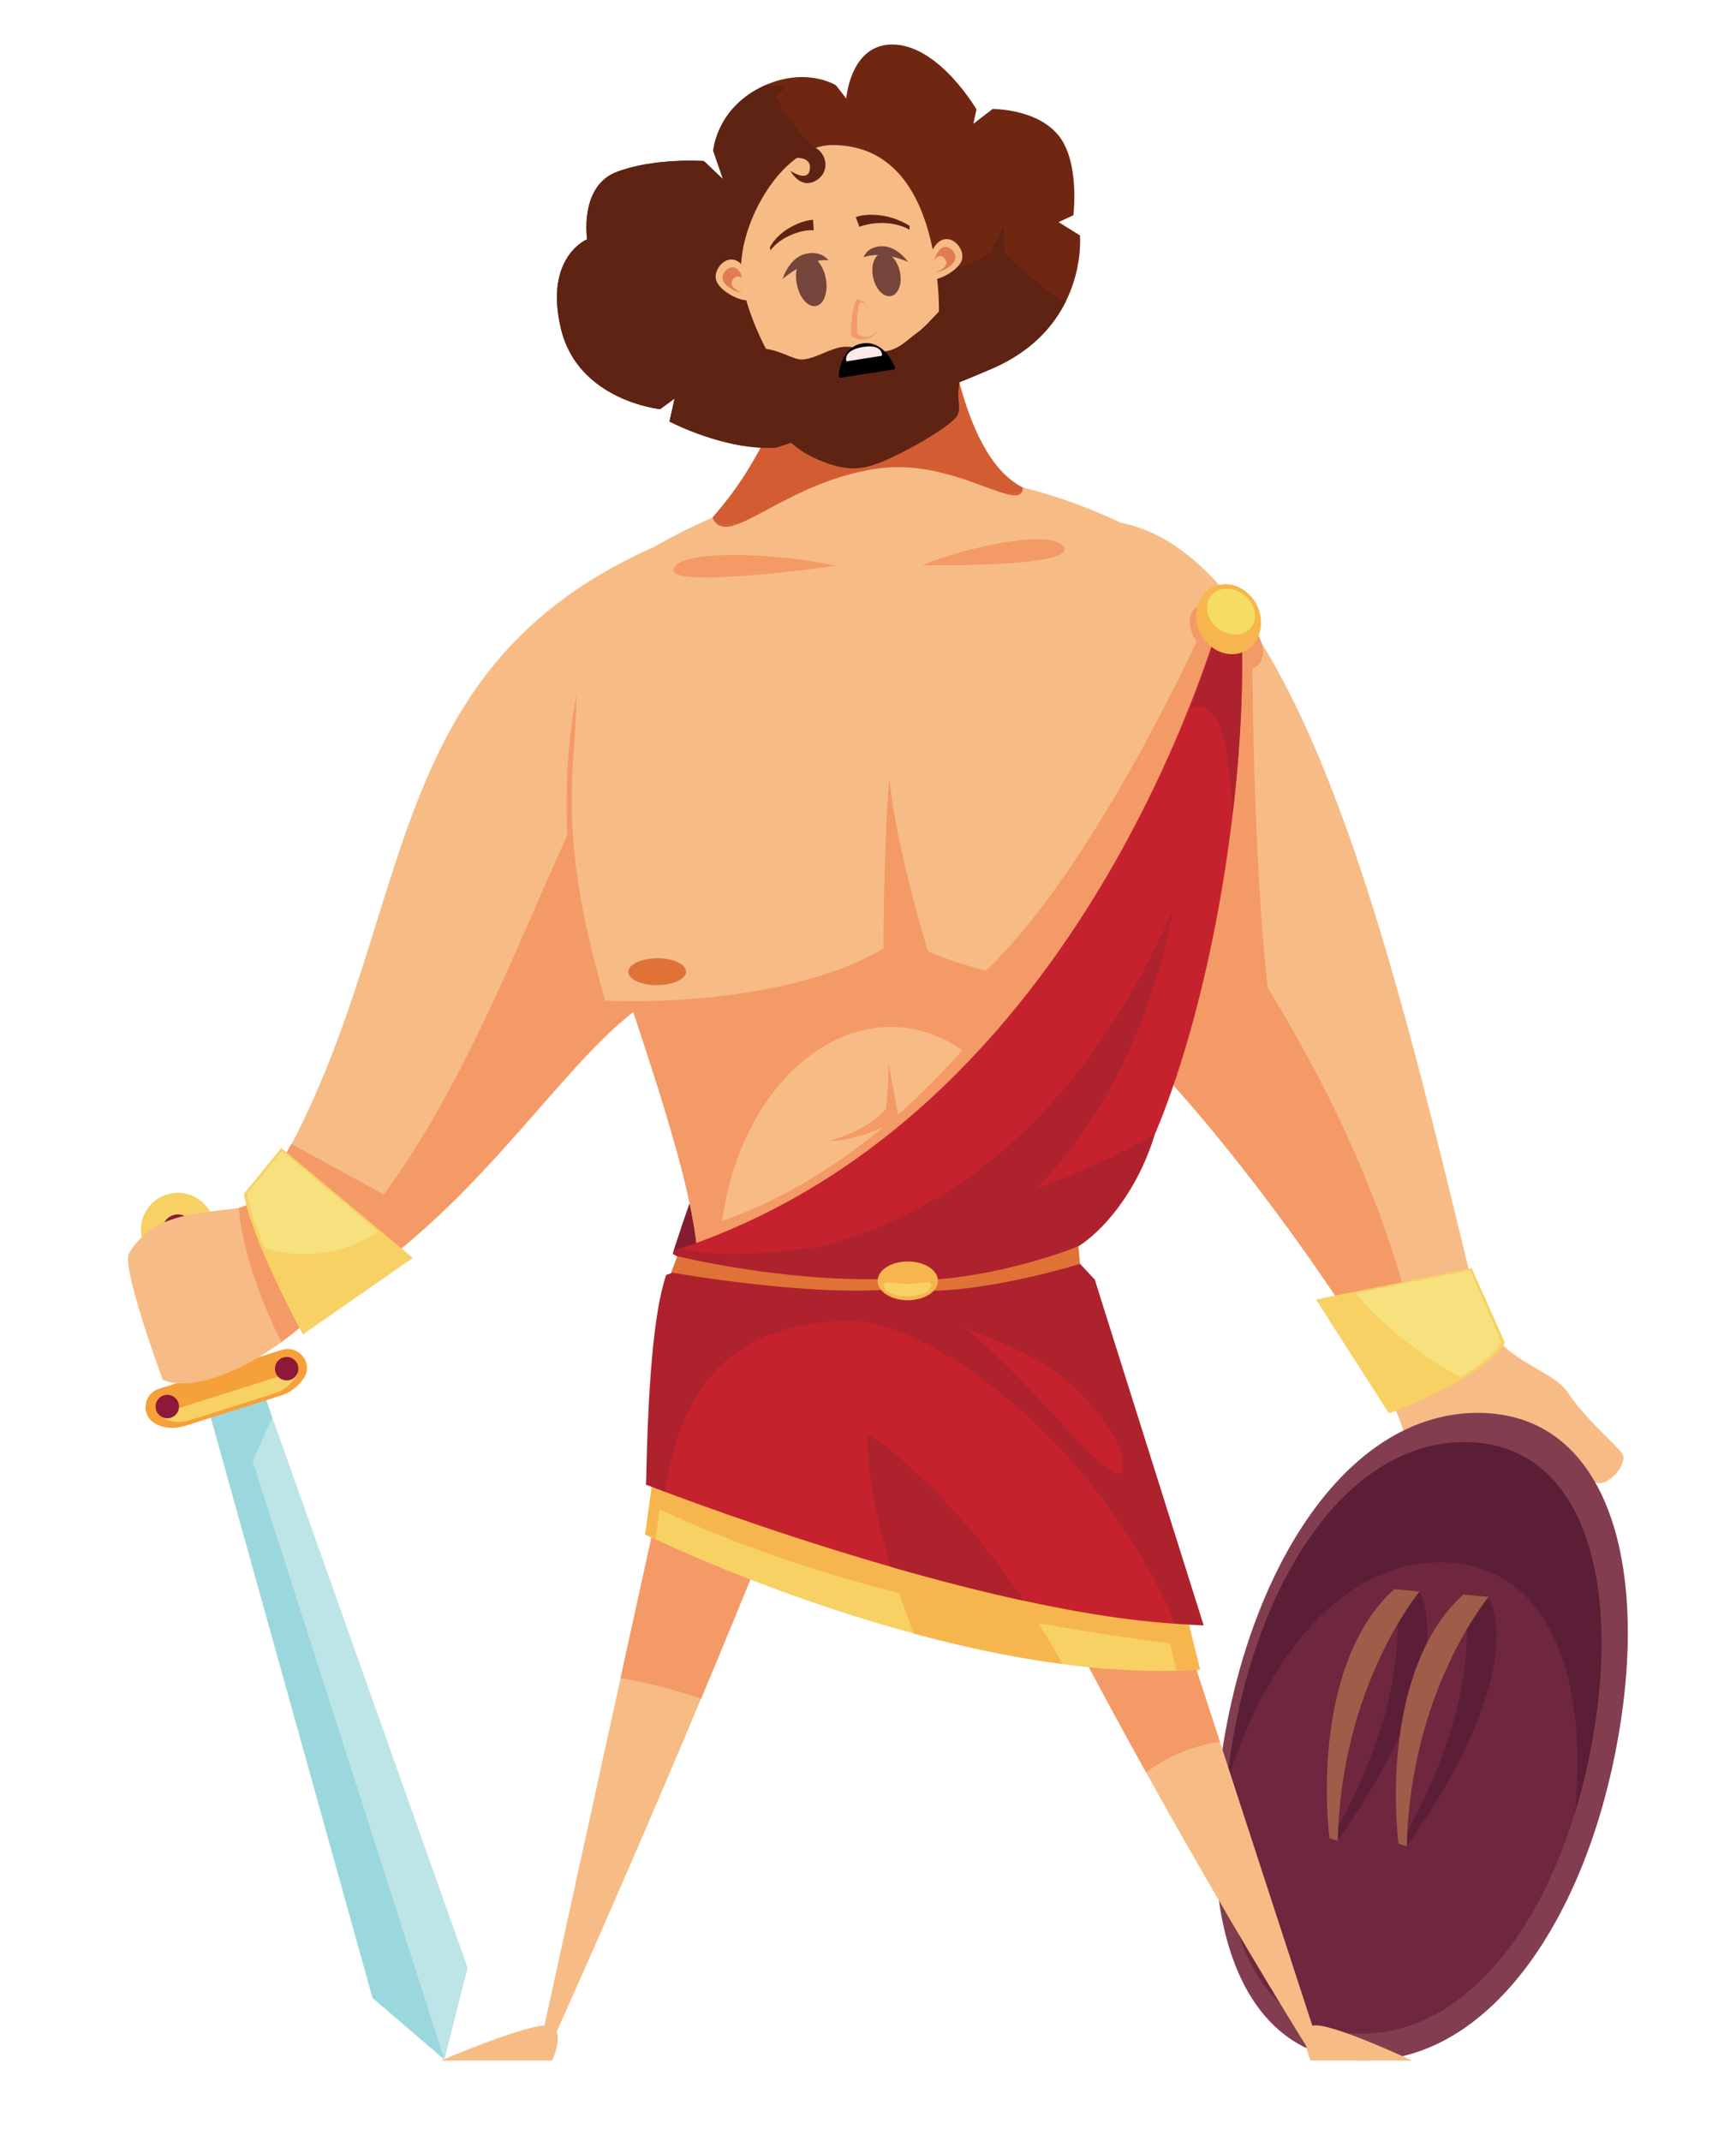 <?xml version="1.0" encoding="UTF-8" standalone="no"?>
<!DOCTYPE svg PUBLIC "-//W3C//DTD SVG 1.1//EN" "http://www.w3.org/Graphics/SVG/1.1/DTD/svg11.dtd">
<svg width="100%" height="100%" viewBox="0 0 570 703" version="1.1" xmlns="http://www.w3.org/2000/svg" xmlns:xlink="http://www.w3.org/1999/xlink" xml:space="preserve" xmlns:serif="http://www.serif.com/" style="fill-rule:evenodd;clip-rule:evenodd;stroke-linejoin:round;stroke-miterlimit:2;">
    <g transform="matrix(1,0,0,1,-3883,-1048)">
        <g id="Zyklop">
        </g>
        <g id="Schaf">
        </g>
        <g id="Hermes-evil" serif:id="Hermes evil">
        </g>
        <g id="Hermes-nett" serif:id="Hermes nett">
        </g>
        <g id="Kirke-evil" serif:id="Kirke evil">
        </g>
        <g id="Kirke-nett" serif:id="Kirke nett">
        </g>
        <g id="Helios">
        </g>
        <g id="Mutter">
        </g>
        <g id="Theresias">
        </g>
        <g id="Odysseus-froh" serif:id="Odysseus froh">
        </g>
        <g id="Odysseus-besorgt" serif:id="Odysseus besorgt" transform="matrix(4.167,0,0,4.167,3370.08,-802.914)">
            <path d="M232.345,553.349C233.055,555.193 233.718,556.992 233.718,556.992L242.235,556.755L240.342,552.118L232.345,553.349Z" style="fill:rgb(247,188,133);fill-rule:nonzero;"/>
            <path d="M233.292,553.254C238.781,557.039 240.721,557.323 242.945,557.323C245.169,557.323 247.475,559.123 248.529,560.731C249.189,561.737 251.089,560.094 251.013,558.943C250.978,558.411 248.269,556.365 246.577,553.833C245.546,552.291 242.034,551.42 240.899,549.326C240.504,548.599 233.292,553.254 233.292,553.254Z" style="fill:rgb(247,188,133);fill-rule:nonzero;"/>
            <path d="M185.286,522.426C180.46,528.814 176.147,542.802 176.147,542.802L180.601,543.08L185.286,522.426Z" style="fill:rgb(131,29,47);fill-rule:nonzero;"/>
            <path d="M138.672,539.983L135.197,541.081L139.351,554.21L142.825,553.11L138.672,539.983Z" style="fill:rgb(141,24,56);fill-rule:nonzero;"/>
            <path d="M143.464,552.805L139.223,554.147L152.45,601.599L158.101,606.442L159.939,599.23L143.464,552.805Z" style="fill:rgb(189,228,230);fill-rule:nonzero;"/>
            <path d="M143.574,552.923L139.223,554.147L152.45,601.599L158.101,606.442L142.995,559.309L144.531,555.911L143.574,552.923Z" style="fill:rgb(155,216,221);fill-rule:nonzero;"/>
            <path d="M140.574,552.036L135.615,553.606C134.4,553.989 134.172,555.639 135.259,556.305C135.861,556.673 136.669,556.846 137.731,556.509L145.212,554.143C146.005,553.892 146.641,553.377 147.056,552.727C147.794,551.569 146.613,550.126 145.304,550.54L140.574,552.036Z" style="fill:rgb(246,160,58);fill-rule:nonzero;"/>
            <path d="M145.166,552.601L136.665,555.29C136.252,555.421 135.878,555.491 135.536,555.522C135.633,555.658 135.75,555.785 135.91,555.884C136.444,556.211 137.161,556.363 138.104,556.066L144.745,553.964C145.45,553.741 146.015,553.285 146.383,552.707C146.556,552.436 146.608,552.148 146.572,551.876C146.166,552.178 145.697,552.432 145.166,552.601Z" style="fill:rgb(247,209,100);fill-rule:nonzero;"/>
            <path d="M144.756,552.024C144.756,552.533 145.17,552.946 145.679,552.946C146.189,552.946 146.602,552.533 146.602,552.024C146.602,551.514 146.189,551.101 145.679,551.101C145.17,551.101 144.756,551.514 144.756,552.024Z" style="fill:rgb(141,24,56);fill-rule:nonzero;"/>
            <path d="M135.352,555.005C135.352,555.514 135.765,555.927 136.275,555.927C136.784,555.927 137.197,555.514 137.197,555.005C137.197,554.495 136.784,554.082 136.275,554.082C135.765,554.082 135.352,554.495 135.352,555.005Z" style="fill:rgb(141,24,56);fill-rule:nonzero;"/>
            <path d="M140.291,545.1L138.672,539.983L135.197,541.081L137.727,549.075C138.137,546.921 139.115,545.34 140.291,545.1Z" style="fill:rgb(106,22,48);fill-rule:nonzero;"/>
            <path d="M134.331,541.951C134.816,543.483 136.451,544.332 137.984,543.848C139.516,543.362 140.365,541.728 139.88,540.195C139.396,538.663 137.76,537.814 136.228,538.299C134.695,538.783 133.846,540.419 134.331,541.951Z" style="fill:rgb(247,209,100);fill-rule:nonzero;"/>
            <path d="M135.957,541.437C136.158,542.071 136.835,542.423 137.469,542.222C138.104,542.022 138.455,541.344 138.255,540.71C138.054,540.075 137.377,539.724 136.742,539.924C136.108,540.125 135.756,540.802 135.957,541.437Z" style="fill:rgb(141,24,56);fill-rule:nonzero;"/>
            <path d="M135.908,552.885C137.831,553.847 143.447,552.817 150.877,544.919C150.877,544.919 146.074,537.689 145.021,538.369C141.905,540.386 135.848,538.474 133.258,542.938C132.63,544.02 135.908,552.885 135.908,552.885Z" style="fill:rgb(247,188,133);fill-rule:nonzero;"/>
            <path d="M147.123,548.427L145.268,549.928C145.268,549.928 142.286,544.293 141.913,539.357L144.283,538.49L147.123,548.427Z" style="fill:rgb(244,154,103);fill-rule:nonzero;"/>
            <path d="M250.605,581.02C253.062,566.927 249.524,555.503 239.539,555.503C229.554,555.503 222.031,566.927 219.574,581.02C217.117,595.111 220.655,606.535 230.64,606.535C240.625,606.535 248.147,595.111 250.605,581.02Z" style="fill:rgb(130,62,79);fill-rule:nonzero;"/>
            <path d="M248.596,581.114C250.84,568.245 247.609,557.813 238.49,557.813C229.372,557.813 222.502,568.245 220.258,581.114C218.014,593.983 221.245,604.416 230.363,604.416C239.482,604.416 246.352,593.983 248.596,581.114Z" style="fill:rgb(110,39,63);fill-rule:nonzero;"/>
            <path d="M238.49,557.813C229.372,557.813 222.502,568.245 220.258,581.114C220.047,582.327 219.884,583.519 219.77,584.682C222.841,574.668 228.922,567.276 236.597,567.276C244.857,567.276 248.285,575.834 247.191,587.01C247.769,585.127 248.24,583.151 248.596,581.114C250.84,568.245 247.609,557.813 238.49,557.813Z" style="fill:rgb(92,30,55);fill-rule:nonzero;"/>
            <path d="M240.432,570.06C242.695,575.28 237.858,584.224 233.925,589.608L233.579,589.189C240.347,577.42 238.432,569.892 238.432,569.892L240.432,570.06Z" style="fill:rgb(92,30,55);fill-rule:nonzero;"/>
            <path d="M234.975,569.583C237.238,574.805 232.398,583.823 228.464,589.207L228.118,588.825C234.887,577.057 232.975,569.416 232.975,569.416L234.975,569.583Z" style="fill:rgb(92,30,55);fill-rule:nonzero;"/>
            <path d="M232.961,569.39C227.85,573.933 227.188,583.254 227.85,589.027L228.499,589.217C228.783,576.913 234.948,569.579 234.948,569.579L232.961,569.39Z" style="fill:rgb(159,92,73);fill-rule:nonzero;"/>
            <path d="M238.402,569.816C233.292,574.358 232.63,583.681 233.292,589.453L233.941,589.643C234.224,577.339 240.39,570.005 240.39,570.005L238.402,569.816Z" style="fill:rgb(159,92,73);fill-rule:nonzero;"/>
            <path d="M174.366,487.389L172.741,521.856C165.992,526.499 159.886,541.108 147.14,547.551L143.101,539.389C156.516,519.017 151.274,497.8 174.366,487.389Z" style="fill:rgb(247,188,133);fill-rule:nonzero;"/>
            <path d="M145.946,546.185L147.14,547.551C159.886,541.108 166.966,528.038 173.716,523.395L171.634,502.858C165.388,511.943 159.776,535.129 145.946,546.185Z" style="fill:rgb(244,154,103);fill-rule:nonzero;"/>
            <path d="M144.52,537.117C145.017,540.596 148.447,546.629 148.447,546.629L155.924,539.72L146.044,534.301L144.52,537.117Z" style="fill:rgb(244,154,103);fill-rule:nonzero;"/>
            <path d="M240.891,552.598C234.701,528.285 227.145,488.386 211.405,485.371L210.074,524.21C217.557,530.648 228.495,545.594 233.233,554.289L240.891,552.598Z" style="fill:rgb(247,188,133);fill-rule:nonzero;"/>
            <path d="M235.636,553.758C235.194,551.608 234.688,549.424 234.112,547.215C228.569,525.939 214.459,510.571 210.768,503.331L210.074,524.21C217.557,530.648 228.495,545.594 233.233,554.289L235.636,553.758Z" style="fill:rgb(244,154,103);fill-rule:nonzero;"/>
            <path d="M223.615,526.755C221.628,514.83 221.77,493.465 221.77,493.465L220.137,492.969L216.517,518.876L223.615,526.755Z" style="fill:rgb(244,154,103);fill-rule:nonzero;"/>
            <path d="M222.538,496.054C222.896,494.923 221.924,493.244 220.369,492.306C218.813,491.366 217.262,491.523 216.904,492.654C216.546,493.786 217.517,495.464 219.072,496.402C220.628,497.342 222.18,497.186 222.538,496.054Z" style="fill:rgb(244,154,103);fill-rule:nonzero;"/>
            <path d="M200.263,558.564C212.831,584.644 226.735,606.535 226.735,606.535L227.379,606.498L208.057,547.159L200.263,558.564Z" style="fill:rgb(247,188,133);fill-rule:nonzero;"/>
            <path d="M217.332,581.836C217.954,581.646 218.582,581.511 219.212,581.417L208.057,547.159L200.263,558.564C204.697,567.765 209.297,576.443 213.395,583.825C214.574,582.955 215.889,582.275 217.332,581.836Z" style="fill:rgb(244,154,103);fill-rule:nonzero;"/>
            <path d="M188.842,551.924C178.541,578.816 166.1,606.154 166.1,606.154L165.474,606.116L179.066,544.128L188.842,551.924Z" style="fill:rgb(247,188,133);fill-rule:nonzero;"/>
            <path d="M178.328,578.028C181.709,569.971 185.395,560.923 188.842,551.924L179.066,544.128L171.989,576.403C174.081,576.751 176.205,577.29 178.328,578.028Z" style="fill:rgb(244,154,103);fill-rule:nonzero;"/>
            <path d="M170.877,517.387C174.284,528.174 178.401,538.963 178.117,545.209L204.805,539.531L213.891,512.417L192.029,507.874L170.877,517.387Z" style="fill:rgb(247,188,133);fill-rule:nonzero;"/>
            <path d="M179.868,544.837C179.839,544.351 179.82,543.86 179.82,543.364C179.82,533.407 186.015,525.099 193.307,525.099C199.085,525.099 203.708,530.405 205.498,537.464L213.891,512.417L192.455,502.764L170.877,517.387C174.284,528.174 178.401,538.963 178.117,545.209L179.868,544.837Z" style="fill:rgb(244,154,103);fill-rule:nonzero;"/>
            <path d="M199.766,525.902C199.766,525.902 191.225,536.976 178.898,540.737L179.608,542.016C187.841,541.944 203.386,529.097 203.386,529.097L199.766,525.902Z" style="fill:rgb(244,154,103);fill-rule:nonzero;"/>
            <path d="M211.951,485.634C198.752,479.169 185.582,480.556 173.149,488.142C167.328,494.956 166.299,509.613 170.274,523.241C170.274,523.241 184.33,524.335 192.705,518.94C192.705,518.94 192.709,510.7 193.165,505.461C193.622,510.637 196.206,519.139 196.206,519.139C204.621,523.825 216.091,522.426 216.091,522.426C220.085,508.461 217.798,491.956 211.951,485.634Z" style="fill:rgb(247,188,133);fill-rule:nonzero;"/>
            <path d="M170.782,523.017C166.816,509.418 168.481,505.035 168.514,498.932C167.117,506.125 167.565,515.052 170.026,523.489C170.026,523.489 184.47,524.59 192.845,519.195L192.707,518.926C184.256,523.812 170.782,523.017 170.782,523.017Z" style="fill:rgb(244,154,103);fill-rule:nonzero;"/>
            <path d="M215.736,522.117C215.736,522.117 203.099,522.797 194.673,518.414C194.707,518.668 194.513,518.947 194.513,518.947C202.929,523.633 216.304,522.78 216.304,522.78C218.656,514.559 218.756,505.331 217.247,497.843C216.194,492.616 219.597,508.617 215.736,522.117Z" style="fill:rgb(244,154,103);fill-rule:nonzero;"/>
            <path d="M219.048,491.123C219.048,491.123 207.242,518.403 196.643,523.702L206.462,526.14C215.358,518.19 221.13,493.867 221.13,493.867L219.048,491.123Z" style="fill:rgb(244,154,103);fill-rule:nonzero;"/>
            <path d="M174.71,559.334L173.929,565.084C173.929,565.084 198.346,577.079 217.652,575.731L216.446,570.833L174.71,559.334Z" style="fill:rgb(247,209,100);fill-rule:nonzero;"/>
            <path d="M175.056,563.095C186.944,568.679 200.679,571.765 215.286,573.672L215.795,575.819C216.419,575.803 217.038,575.774 217.652,575.731L216.446,570.833L174.71,559.334L173.929,565.084C173.929,565.084 174.215,565.224 174.746,565.471L175.056,563.095Z" style="fill:rgb(247,182,77);fill-rule:nonzero;"/>
            <path d="M192.351,564.194C192.89,566.521 193.746,569.419 195.099,572.891C198.843,573.904 202.824,574.771 206.816,575.297C204.921,571.869 202.969,568.988 201.117,566.609L192.351,564.194Z" style="fill:rgb(247,182,77);fill-rule:nonzero;"/>
            <path d="M174,561.156C174,561.156 200.566,571.611 217.02,572.182L209.358,545.02L208.033,543.599L207.748,542.557C215.666,538.215 222.172,509.483 220.777,491.119L219.929,490.553C219.929,490.553 209.99,531.39 176.697,542.56C176.697,542.56 174.781,548.9 174,561.156Z" style="fill:rgb(197,34,46);fill-rule:nonzero;"/>
            <path d="M220.777,491.119L219.929,490.553C219.929,490.553 219.05,494.37 216.876,499.983C219.19,499.023 219.904,502.824 220.229,508.256C220.938,502.239 221.169,496.272 220.777,491.119Z" style="fill:rgb(174,34,46);fill-rule:nonzero;"/>
            <path d="M176.748,543.475C198.18,544.287 209.922,528.948 215.522,515.775C215.522,515.775 212.966,534.099 198.927,542.382C190.812,547.17 176.748,543.475 176.748,543.475Z" style="fill:rgb(174,34,46);fill-rule:nonzero;"/>
            <path d="M208.033,543.599L207.748,542.557C209.926,541.362 212.732,538.035 214.077,533.58C202.56,540.013 184.574,544.34 176.697,542.56C176.065,542.608 176.159,542.835 176.101,542.981L176.541,543.23C176.408,543.572 176.186,543.888 175.99,544.467C175.96,544.556 175.595,544.581 175.564,544.676C174.606,547.596 174.154,553.137 174,561.156C174,561.156 174.825,561.436 175.515,561.722C176.844,551.936 182.232,548.376 189.971,548.262C196.359,548.167 209.774,557.939 215.659,572.11C216.119,572.142 217.49,572.237 217.937,572.253L209.358,545.02L208.033,543.599Z" style="fill:rgb(174,34,46);fill-rule:nonzero;"/>
            <path d="M208.067,542.374C208.067,542.374 201.923,544.916 195.294,545.067L195.582,545.878C200.81,546.062 208.188,543.765 208.188,543.765L208.067,542.374Z" style="fill:rgb(224,114,55);fill-rule:nonzero;"/>
            <path d="M176.462,543.163C176.462,543.163 184.631,545.187 192.868,544.955L192.872,545.792C186.369,546.277 175.98,544.442 175.98,544.442L176.462,543.163Z" style="fill:rgb(224,114,55);fill-rule:nonzero;"/>
            <path d="M197.968,470.373L185.759,472.421C185.617,477.815 182.376,481.541 178.543,485.729L204.38,482.89C199.093,481.186 197.968,470.373 197.968,470.373Z" style="fill:rgb(247,188,133);fill-rule:nonzero;"/>
            <path d="M234.357,606.535L226.359,606.535C226.359,606.535 225.321,604.121 226.556,603.788C227.79,603.454 234.357,606.535 234.357,606.535Z" style="fill:rgb(247,188,133);fill-rule:nonzero;"/>
            <path d="M157.835,606.535L166.597,606.535C166.597,606.535 167.734,604.121 166.382,603.788C165.03,603.454 157.835,606.535 157.835,606.535Z" style="fill:rgb(247,188,133);fill-rule:nonzero;"/>
            <path d="M222.456,493.252C222.456,491.736 221.312,490.381 219.901,490.224C218.489,490.067 217.345,491.169 217.345,492.685C217.345,494.2 218.489,495.556 219.901,495.713C221.312,495.87 222.456,494.768 222.456,493.252Z" style="fill:rgb(247,182,77);fill-rule:nonzero;"/>
            <path d="M196.998,545.103C196.998,544.26 195.933,543.577 194.62,543.577C193.307,543.577 192.242,544.26 192.242,545.103C192.242,545.945 193.307,546.629 194.62,546.629C195.933,546.629 196.998,545.945 196.998,545.103Z" style="fill:rgb(247,182,77);fill-rule:nonzero;"/>
            <path d="M196.443,545.458C196.443,544.983 195.61,545.352 194.584,545.352C193.558,545.352 192.726,544.983 192.726,545.458C192.726,545.933 193.558,546.317 194.584,546.317C195.61,546.317 196.443,545.933 196.443,545.458Z" style="fill:rgb(247,209,100);fill-rule:nonzero;"/>
            <path d="M188.953,488.757C184.221,487.716 176.555,487.432 176.177,489.041C175.798,490.65 188.953,488.757 188.953,488.757Z" style="fill:rgb(244,154,103);fill-rule:nonzero;"/>
            <path d="M195.765,488.72C199.743,487.087 206.388,485.829 206.951,487.373C207.514,488.917 195.765,488.72 195.765,488.72Z" style="fill:rgb(244,154,103);fill-rule:nonzero;"/>
            <path d="M177.145,520.653C177.052,520.072 175.96,519.642 174.707,519.692C173.453,519.742 172.513,520.257 172.606,520.838C172.7,521.421 173.792,521.85 175.045,521.799C176.298,521.749 177.239,521.236 177.145,520.653Z" style="fill:rgb(224,114,55);fill-rule:nonzero;"/>
            <path d="M180.256,485.69C180.08,485.69 179.922,485.66 179.78,485.593L181.38,485.417C180.949,485.589 180.575,485.69 180.256,485.69Z" style="fill:rgb(211,93,51);fill-rule:nonzero;"/>
            <path d="M179.232,484.956C180.381,483.635 181.363,482.318 182.165,480.959C182.165,480.959 182.166,480.96 182.166,480.961C181.363,482.319 180.381,483.635 179.233,484.956L179.232,484.956Z" style="fill:rgb(220,148,145);fill-rule:nonzero;"/>
            <path d="M179.228,484.962L179.228,484.961C179.229,484.959 179.23,484.958 179.232,484.956L179.233,484.956C179.231,484.958 179.23,484.959 179.228,484.962ZM203.059,483.21C202.876,483.21 202.655,483.172 202.401,483.107L203.593,482.976C203.49,483.14 203.309,483.21 203.059,483.21Z" style="fill:rgb(211,93,51);fill-rule:nonzero;"/>
            <path d="M203.674,482.591C203.666,482.59 203.659,482.588 203.651,482.586C203.3,482.404 202.969,482.181 202.657,481.923C202.975,482.184 203.313,482.409 203.674,482.591Z" style="fill:rgb(220,148,145);fill-rule:nonzero;"/>
            <path d="M203.692,482.607C203.678,482.6 203.665,482.593 203.651,482.586C203.659,482.588 203.666,482.59 203.674,482.591C203.68,482.595 203.686,482.598 203.692,482.601L203.692,482.607Z" style="fill:rgb(211,93,51);fill-rule:nonzero;"/>
            <path d="M179.78,485.593C179.55,485.484 179.366,485.281 179.228,484.962C179.23,484.959 179.231,484.958 179.233,484.956C180.381,483.635 181.363,482.319 182.166,480.961C183.505,478.696 185.586,474.953 185.864,472.234C187.842,471.623 188.761,472.499 191.039,472.183C192.953,471.916 195.15,471.805 197.029,471.805C197.378,471.805 197.716,471.809 198.039,471.816C198.656,474.416 199.827,479.592 202.657,481.923C202.969,482.181 203.3,482.404 203.651,482.586C203.665,482.593 203.678,482.6 203.692,482.607C203.684,482.762 203.651,482.884 203.593,482.976L202.401,483.107C201.678,482.921 200.682,482.51 199.496,482.098C197.893,481.543 195.943,480.987 193.847,480.987C193.343,480.987 192.831,481.019 192.313,481.091C187.23,481.798 183.576,484.537 181.38,485.417L179.78,485.593Z" style="fill:rgb(211,93,51);fill-rule:nonzero;"/>
            <path d="M191.461,557.134C191.461,557.134 191.161,560.642 193.269,567.628C196.664,568.607 200.247,569.543 203.79,570.313C197.486,560.884 191.461,557.134 191.461,557.134Z" style="fill:rgb(174,34,46);fill-rule:nonzero;"/>
            <path d="M199.127,548.829C204.947,553.514 210.768,561.747 211.478,560.044C212.187,558.341 208.935,554.115 205.799,551.952C203.813,550.582 199.127,548.829 199.127,548.829Z" style="fill:rgb(197,34,46);fill-rule:nonzero;"/>
            <path d="M221.982,492.729C222,491.752 221.168,490.803 220.123,490.608C219.078,490.414 218.215,491.048 218.197,492.025C218.179,493.002 219.011,493.951 220.056,494.146C221.102,494.34 221.964,493.705 221.982,492.729Z" style="fill:rgb(245,220,98);fill-rule:nonzero;"/>
            <path d="M142.316,538.233C142.812,541.711 146.957,549.326 146.957,549.326L155.616,543.293L145.254,534.634L142.316,538.233Z" style="fill:rgb(247,209,100);fill-rule:nonzero;"/>
            <path d="M152.874,541.202L145.295,534.868L142.562,538.215C142.723,539.34 143.295,540.931 143.971,542.526C144.933,542.82 145.979,542.986 147.076,542.986C149.324,542.986 151.361,542.306 152.874,541.202Z" style="fill:rgb(247,225,126);fill-rule:nonzero;"/>
            <path d="M193.117,527.985C193.07,530.351 192.739,533.663 192.739,533.663L193.922,532.433L193.117,527.985Z" style="fill:rgb(244,154,103);fill-rule:nonzero;"/>
            <path d="M188.385,534.089C190.657,534.089 193.117,532.765 193.117,532.765L193.212,531.155C192.282,532.462 190.666,533.437 188.385,534.089Z" style="fill:rgb(244,154,103);fill-rule:nonzero;"/>
            <path d="M241.678,549.989C240.089,552.758 232.533,555.544 232.533,555.544L226.783,546.571L239.049,544.104L241.678,549.989Z" style="fill:rgb(247,209,100);fill-rule:nonzero;"/>
            <path d="M229.959,546.074L238.94,544.268L241.38,549.904C240.872,550.788 239.66,551.849 238.163,552.661C235.26,551.299 230.928,547.581 229.959,546.074Z" style="fill:rgb(247,225,126);fill-rule:nonzero;"/>
            <g id="Odysseus-Kopf" serif:id="Odysseus Kopf" transform="matrix(0.24,0,0,0.24,-801.225,386.724)">
                <g transform="matrix(4.966,4.183,-4.183,4.966,5907.78,-2173.16)">
                    <path d="M41.732,480.262C39.854,482.061 36.763,482.719 36.763,482.719L36.209,481.666L35.996,482.546C35.996,482.546 32.561,484.89 29.548,482.672C26.536,480.453 27.641,478.354 27.641,478.354C27.641,478.354 25.598,476.575 26.591,474.787C27.585,472.998 29.605,471.526 29.605,471.526L30.937,471.606L29.636,470.827C29.636,470.827 28.42,469.162 29.39,466.862C30.36,464.563 32.245,464.293 32.245,464.293L33.076,464.47C33.076,464.47 31.387,462.14 33.222,460.783C35.058,459.427 38.468,460.65 38.468,460.65L38.815,461.308L39.076,460.112C39.076,460.112 40.719,458.681 42.44,458.975C44.162,459.269 45.661,461.587 45.661,461.587L45.315,462.332L46.572,462.151C46.572,462.151 49.886,465.407 47.511,470.171C45.136,474.935 41.732,480.262 41.732,480.262Z" style="fill:rgb(112,39,18);fill-rule:nonzero;"/>
                </g>
                <g transform="matrix(4.966,4.183,-4.183,4.966,5907.78,-2173.16)">
                    <path d="M44.176,465.234L43.29,464.235L43.659,465.706C43.659,465.706 43.342,467.743 41.03,468.683C38.719,469.624 37.194,468.481 37.194,468.481L36.363,466.122C36.363,466.122 34.559,467.457 34.006,467.443C31.724,467.385 30.218,466.657 30.218,466.657L30.438,465.947L29.554,466.513C29.497,466.625 29.442,466.739 29.39,466.862C28.42,469.162 29.636,470.827 29.636,470.827L30.937,471.606L29.605,471.526C29.605,471.526 27.585,472.998 26.591,474.787C25.598,476.575 27.641,478.354 27.641,478.354C27.641,478.354 26.536,480.453 29.548,482.672C32.561,484.89 35.996,482.546 35.996,482.546L36.209,481.666L36.763,482.719C36.763,482.719 39.866,482.034 41.744,480.235C41.744,480.235 45.136,474.935 47.511,470.171C48.492,468.204 48.502,466.495 48.176,465.166C46.299,465.565 44.176,465.234 44.176,465.234Z" style="fill:rgb(94,35,18);fill-rule:nonzero;"/>
                </g>
                <g id="Odysseus-Ohr-Links" serif:id="Odysseus Ohr Links" transform="matrix(-1,0,0,1,8259.86,4.452)">
                    <g transform="matrix(-5.847,0,0,5.847,7140.35,-2352.33)">
                        <path d="M508.886,457.389C508.185,456.538 507.174,457.579 507.445,458.285C507.718,458.992 509.266,459.644 509.401,459.236C509.537,458.829 509.266,457.851 508.886,457.389Z" style="fill:rgb(247,188,133);fill-rule:nonzero;"/>
                    </g>
                    <g transform="matrix(-5.847,0,0,5.847,7140.35,-2352.33)">
                        <path d="M508.707,457.706C508.275,457.18 507.651,457.823 507.818,458.259C507.986,458.694 508.942,459.097 509.026,458.845C509.109,458.594 508.942,457.991 508.707,457.706Z" style="fill:rgb(225,124,82);fill-rule:nonzero;"/>
                    </g>
                    <g transform="matrix(-5.847,0,0,5.847,7140.35,-2352.33)">
                        <path d="M508.891,458.15C508.61,457.81 508.206,458.226 508.316,458.508C508.424,458.791 509.042,459.051 509.097,458.888C509.151,458.726 509.042,458.335 508.891,458.15Z" style="fill:rgb(247,188,133);fill-rule:nonzero;"/>
                    </g>
                </g>
                <g id="Odysseus-Ohr-Rechts" serif:id="Odysseus Ohr Rechts" transform="matrix(1,0,0,1,-6.305,-2.25)">
                    <g transform="matrix(-5.847,0,0,5.847,7140.35,-2352.33)">
                        <path d="M508.886,457.389C508.185,456.538 507.174,457.579 507.445,458.285C507.718,458.992 509.266,459.644 509.401,459.236C509.537,458.829 509.266,457.851 508.886,457.389Z" style="fill:rgb(247,188,133);fill-rule:nonzero;"/>
                    </g>
                    <g transform="matrix(-5.847,0,0,5.847,7140.35,-2352.33)">
                        <path d="M508.707,457.706C508.275,457.18 507.651,457.823 507.818,458.259C507.986,458.694 508.942,459.097 509.026,458.845C509.109,458.594 508.942,457.991 508.707,457.706Z" style="fill:rgb(225,124,82);fill-rule:nonzero;"/>
                    </g>
                    <g transform="matrix(-5.847,0,0,5.847,7140.35,-2352.33)">
                        <path d="M508.891,458.15C508.61,457.81 508.206,458.226 508.316,458.508C508.424,458.791 509.042,459.051 509.097,458.888C509.151,458.726 509.042,458.335 508.891,458.15Z" style="fill:rgb(247,188,133);fill-rule:nonzero;"/>
                    </g>
                </g>
                <g transform="matrix(7.557,0,0,6.998,244.306,-2871.92)">
                    <path d="M513.11,464.647C511.717,463.519 509.764,459.938 509.522,457.612C509.279,455.287 511.232,451.402 513.476,451.409C516.867,451.42 517.817,455.114 518.055,458.039C518.348,461.636 517.124,463.252 516.475,464.099C516.026,464.686 513.696,465.121 513.11,464.647Z" style="fill:rgb(247,188,133);fill-rule:nonzero;"/>
                </g>
                <g transform="matrix(4.167,0,0,4.167,2375.07,-3046.87)">
                    <path d="M418.252,800.165C419.387,800.543 419.766,802.129 418.593,802.852C417.336,803.627 416.548,802.105 416.548,802.105C416.548,802.105 418.01,803.111 418.086,801.892C418.151,800.845 416.643,801.111 416.643,801.111L418.252,800.165Z" style="fill:rgb(94,35,18);fill-rule:nonzero;"/>
                </g>
                <g transform="matrix(1.138,0,0,1,-569.996,-1.154)">
                    <g id="Bart">
                        <path d="M4139.44,356.019C4144.34,355.81 4146.69,352.22 4149.88,349.691C4153.51,346.809 4159.11,337.736 4161.22,338.731C4163.34,339.725 4162.48,350.573 4162.55,355.657C4162.61,360.193 4161.94,365.548 4161.65,369.237C4161.43,372.091 4162.64,375.571 4160.83,377.788C4158.13,381.095 4150.29,386.321 4145.44,389.077C4141.18,391.496 4136.32,394.247 4131.71,394.327C4127.11,394.408 4121.93,392.201 4117.8,389.563C4113.41,386.762 4108.29,380.46 4105.4,377.524C4103.65,375.753 4101.65,374.123 4100.45,371.945C4098.97,369.253 4095.97,364.214 4096.51,361.371C4097.05,358.529 4101.04,354.912 4103.69,354.891C4109.51,354.844 4113.43,358.475 4116.25,358.579C4119.83,358.71 4124.58,354.877 4128.45,354.45C4132.13,354.044 4136.11,356.162 4139.44,356.019Z" style="fill:rgb(94,35,18);"/>
                    </g>
                </g>
                <g transform="matrix(6.998,0,0,6.998,530.643,-2870.99)">
                    <path d="M516.749,457.284C516.653,456.725 516.289,456.3 515.935,456.335C515.581,456.372 515.37,456.856 515.468,457.417C515.563,457.978 515.927,458.402 516.28,458.365C516.633,458.329 516.844,457.845 516.749,457.284Z" style="fill:rgb(117,69,59);fill-rule:nonzero;"/>
                </g>
                <g transform="matrix(6.998,0,0,6.998,530.643,-2870.99)">
                    <path d="M513.276,457.631C513.185,456.982 512.804,456.473 512.416,456.488C512.031,456.505 511.792,457.043 511.882,457.692C511.971,458.338 512.356,458.851 512.74,458.834C513.127,458.817 513.364,458.278 513.276,457.631Z" style="fill:rgb(117,69,59);fill-rule:nonzero;"/>
                </g>
                <g transform="matrix(6.998,0,0,6.998,530.643,-2870.99)">
                    <path d="M511.237,457.559C511.237,457.559 512.296,456.59 513.385,456.68C513.385,456.68 513.042,456.185 512.276,456.389C511.514,456.594 511.237,457.559 511.237,457.559Z" style="fill:rgb(117,69,59);fill-rule:nonzero;"/>
                </g>
                <g transform="matrix(6.998,0,0,6.998,530.643,-2870.99)">
                    <path d="M517.125,456.761C517.125,456.761 515.935,456.2 515.034,456.542C515.034,456.542 515.179,456.036 515.89,456.021C516.601,456.005 517.125,456.761 517.125,456.761Z" style="fill:rgb(117,69,59);fill-rule:nonzero;"/>
                </g>
                <g transform="matrix(6.846,1.453,-1.453,6.846,1270.59,-3545.04)">
                    <path d="M510.785,456.392L510.725,456.257C510.984,455.375 511.878,454.736 512.44,454.577L512.573,455.058C512.094,455.088 511.118,455.642 510.785,456.392Z" style="fill:rgb(94,35,18);fill-rule:nonzero;"/>
                </g>
                <g transform="matrix(6.741,-1.88,1.88,6.741,-191.948,-1783.75)">
                    <path d="M517.06,455.521C516.307,454.762 515.114,454.703 514.836,454.763L514.787,454.277C515.103,454.224 516.234,454.385 517.112,455.345L517.06,455.521Z" style="fill:rgb(94,35,18);fill-rule:nonzero;"/>
                </g>
                <g transform="matrix(4.167,0,0,4.167,3329.79,-1610.2)">
                    <path d="M192.647,467.434C192.143,468.442 192.195,470.349 192.195,470.349C192.195,470.349 193.278,471.138 194.246,470.086C193.936,468.42 193.326,467.473 192.647,467.434Z" style="fill:rgb(244,154,103);fill-rule:nonzero;"/>
                </g>
                <g transform="matrix(4.167,0,0,4.167,3329.79,-1610.2)">
                    <path d="M192.904,467.685C192.562,468.561 192.704,470.192 192.704,470.192C192.704,470.192 193.596,470.839 194.299,469.913C193.968,468.496 193.439,467.701 192.904,467.685Z" style="fill:rgb(247,188,133);fill-rule:nonzero;"/>
                </g>
            </g>
            <g id="Odysseus-Mund-2" serif:id="Odysseus Mund 2" transform="matrix(-0.238,0.031,-0.031,-0.238,1185.61,431.079)">
                <g transform="matrix(8.711,0,0,8.711,-594.564,-6685.94)">
                    <path d="M541.403,808.85L543.445,808.802C543.445,808.802 543.259,809.869 542.425,809.866C541.627,809.862 541.403,808.85 541.403,808.85Z" style="fill-rule:nonzero;stroke:black;stroke-width:0.11px;"/>
                </g>
                <g transform="matrix(6.813,-3.62653e-16,-3.62653e-16,7.83,435.347,-5969.17)">
                    <path d="M541.545,808.89L543.278,808.849C543.278,808.849 543.42,809.316 542.435,809.357C541.398,809.4 541.545,808.89 541.545,808.89Z" style="fill:rgb(252,234,233);fill-rule:nonzero;"/>
                </g>
            </g>
        </g>
    </g>
</svg>
